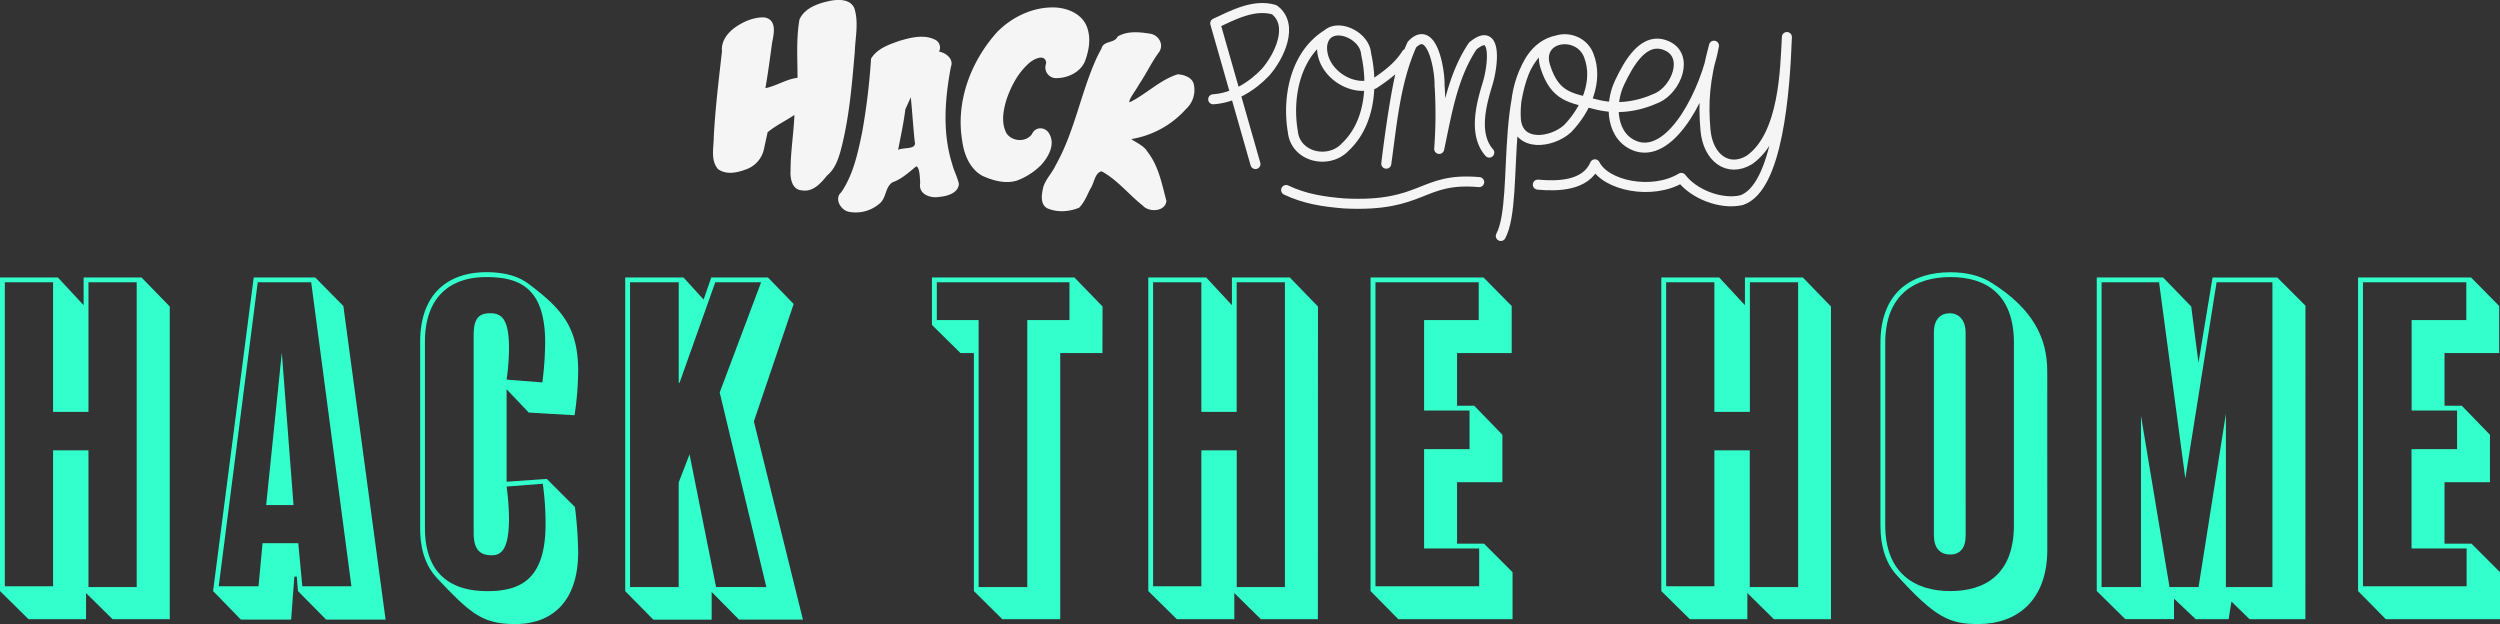 <svg xmlns="http://www.w3.org/2000/svg" viewBox="0 0 1119.22 279.37"><rect x="0" y="0" width="1119.22" height="279.37" fill="#333333" stroke="none"/><title>hackpompey--7_1</title><path d="M76,277.21H50.4l-11.88-11.7v11.7H12.78L0,264.61V124.22H25.92l11.52,12.42V124.22H63.36l12.64,13Zm-14.8-14.4V126.38H39.6v58H23.76v-58H2.16V262.45h21.6V201.62H39.6v61.2Z" style="fill:#3fc"/><path d="M172.62,277.39H146l-12.6-12.78-.54-6.48h-1.08l-1.44,19.26h-22.5L95.4,264.61l18.18-140.39h27.54L153.72,137Zm-15.3-14.94-18-136.07H115.38L97.92,262.45h17.82l1.8-19.26h16l1.8,19.26ZM131.4,226.1H119.16l7-68.22Z" style="fill:#3fc"/><path d="M230.76,279.37c-14.58,0-19.8-4.32-34.92-20.34-4.86-5.22-7.74-12.06-7.74-22.68V153c0-20.52,11.52-31.14,29.7-31.14,7.2,0,13.68,1.44,18.54,5,14.94,11.16,22.5,19.44,22.5,39.24a139.1,139.1,0,0,1-1.62,19.8L236.7,184.7l-9.9-10.44v41.4l18-1.26L257.4,227a183.39,183.39,0,0,1,1.44,20.16C258.84,269.47,247,279.37,230.76,279.37ZM243,216.56l-16.2,1.26a116.71,116.71,0,0,1,1.08,13.86c0,13-2.7,16.92-7.74,16.92-6.3,0-8.1-3.78-8.1-10.26v-88.2c0-7.38,2.16-9.9,7.38-9.9,5.4,0,8.46,2.88,8.46,15.84a103.3,103.3,0,0,1-1.08,13.86l16,1.26a144.23,144.23,0,0,0,1.26-17.82c0-24.12-11-29.34-26.28-29.34-16.92,0-27.54,9.54-27.54,29v83.34c0,19.62,10.62,28.26,27.9,28.26,15.12,0,26.1-5.4,26.1-30.06A127.48,127.48,0,0,0,243,216.56Z" style="fill:#3fc"/><path d="M359.46,277.39H330.84L318.6,265v12.42H292.5l-12.6-12.78V124.22H306l9,9.9,3.42-9.9H343.8l11.52,11.88L337.5,188.66Zm-16.38-14.58L322.2,175.7l18.54-49.32H320.22l-16,45h-.36v-45h-21.8V262.81h21.78V216l4.86-12.6,11.88,59.4Z" style="fill:#3fc"/><path d="M493.55,158.06h-18.9V277.21H448.73L436,264.61V158.06h-6l-12.78-12.6V124.22H481l12.6,13ZM478.79,143.3V126.38H419.4V143.3h18.72V262.81H459.9V143.3Z" style="fill:#3fc"/><path d="M590,277.21H564.47l-11.88-11.7v11.7H526.86l-12.78-12.6V124.22H540l11.52,12.42V124.22h25.92l12.6,13Zm-14.76-14.4V126.38h-21.6v58H537.83v-58h-21.6V262.45h21.6V201.62h15.84v61.2Z" style="fill:#3fc"/><path d="M677.15,277.21H626l-12.42-12.6V124.22h50.58L676.76,137v21.06H652.31v23.58H660l12.6,13v21.24H652.31v27.5h12.06l12.78,12.78Zm-14.94-14.76V245.53H637.55V201.08h20.34V183.8H637.55V143.3H662V126.38H615.78V262.45Z" style="fill:#3fc"/><path d="M819.71,277.21H794.15l-11.88-11.7v11.7H756.53l-12.78-12.6V124.22h25.92l11.52,12.42V124.22h25.92l12.6,13ZM805,262.81V126.38h-21.6v58H767.51v-58h-21.6V262.45h21.6V201.62h15.84v61.2Z" style="fill:#3fc"/><path d="M916.55,246.07c0,23.4-14.22,33.3-30.78,33.3-12.78,0-19.08-2.52-36.54-21.78-4.68-5-7.38-12.42-7.38-22.5V153.56c0-23.22,14.58-31.68,31.32-31.68,6.84,0,13.32,1.44,18.36,4.68,18.36,11.52,25,24.48,25,39.6Zm-14.94-92.51c0-22-12.6-29.52-28.44-29.52S844,131.78,844,153.56V235.1c0,21.42,13.14,29.52,29.16,29.52,15.66,0,28.44-7.56,28.44-29.52ZM880,239.78c0,5.58-2.52,8.46-6.84,8.46-4.68,0-7.38-2.88-7.38-8.64V148.88c0-5.94,2.88-8.64,7.2-8.64,3.6,0,7,2.7,7,8.64Z" style="fill:#3fc"/><path d="M1032.1,277.21h-25l-8.1-7.92-1.26,7.92H983L973.28,268v9.18H951.47l-12.78-12.6V124.22h29.7l12.6,13,3.24,25.2,6.3-38.16h29l12.6,12.6Zm-14.76-14.4V126.38h-25l-14,87.84-11.75-87.84H940.85V262.81h17.64V186.14l12.78,76.68h13l12.24-77.58v77.58Z" style="fill:#3fc"/><path d="M1119.22,277.21H1068.1l-12.42-12.6V124.22h50.58l12.6,12.78v21.06h-24.48v23.58h7.74l12.6,13v21.24h-20.34v27.5h12.06l12.78,12.78Zm-14.94-14.76V245.53h-24.66V201.08H1100V183.8h-20.34V143.3h24.48V126.38h-46.26V262.45Z" style="fill:#3fc"/><g style="opacity:0.95"><path d="M342,66.78a12.33,12.33,0,0,1-8.32,9.15c-3.84,1.48-8.79,2.4-12.3-.29-3.38-4.05-1.81-9.71-1.83-14.49.69-12.82,2.24-25.56,3.68-38.3-.44-4.06,2.12-7.63,5.18-10.06,3.9-2.93,8.78-5.15,13.73-5,5.77.92,4.37,7.26,3.52,11.3-.92,6.8-1.81,13.61-3,20.38,5-1,9.31-4.05,14.38-4.63,0-8.72-.64-17.55.89-26.17,2.41-5.22,8.57-7.25,13.81-8.32,3.73-.69,9-.8,10.75,3.38,2,6.32.42,13,.19,19.42-1.3,14.94-2.5,30-6.4,44.55-1.14,4-2.64,8.13-6,10.86-2.77,3.42-6.28,7.5-11.2,6.67-4.57-.19-5.42-5.46-5.15-9.11,0-8.26,1.39-16.42,1.72-24.67-3.94,2.67-8.32,4.71-12,7.75" style="fill:#fff"/><path d="M468.38,28.25c-.4-4.68-6.19-1.57-8.13.42-4.54,4.16-7.51,9.78-9.52,15.51-1.55,4.9-2.68,10.7-.15,15.46,2.5,3.79,8.74,4.2,11.43.38,1.55-3.59,6.28-3.31,7.88.14,2.55,4.71-.57,10.15-3.77,13.69a30.18,30.18,0,0,1-10.71,6.94c-5.19,1.69-10.83.07-15.63-2.08-5.71-3.2-8.26-9.71-9.06-16-2.86-17.48,4.06-35.55,15.78-48.46,6.59-6.65,15.82-11.1,25.28-10.92,6,.1,12.78,2.86,14.92,8.95,1.78,5,.8,10.54-1.06,15.35-2.08,4.67-7.48,7.26-12.4,7.34a4.8,4.8,0,0,1-5-6.28l.08-.46" style="fill:#fff"/><path d="M420.45,23.11c3.12.56,6.66,3.38,5.24,6.88-2.68,14.3-3.86,29.39.6,43.47.76,3,2.32,5.82,3,8.83-.26,4.16-5.22,5.55-8.7,5.85-4.11.77-9.56-1.21-8.63-6.24-.14-2.19-.18-7-1.75-7.43-3.33,2.66-6.51,5.69-10.62,7.14-3.34,2.08-2.73,6.86-5.65,9.38a16.31,16.31,0,0,1-13.87,3.84c-3.64-.65-6.69-5.88-3.52-8.66,5.46-7.93,7.48-17.58,9.41-26.85a292.53,292.53,0,0,0,4-33.07c2.73-4.52,8.1-6.35,12.84-8,5.15-1.49,11-3,16.06-.36a3.9,3.9,0,0,1,1.53,5.21M405.3,49c-.74,6.09-2.08,12.07-3.22,18.1,2.41-1.28,8.49.07,7.43-3.7-.69-6.61-1.1-13.25-1.76-19.86L405.29,49" style="fill:#fff"/><path d="M493.1,21.78c.94-3.77,5.8-2.19,7.23-5.41,4.22-2.54,9.53-2.08,14.19-1.34,4.1.38,6.85,4.9,4.3,8.41-3.36,4.53-5.71,9.71-8.89,14.36-1.18,2.3-5.07,7.27-4.21,8,7.46-3.63,13.49-10,21.5-12.53,2.93.15,6.82,1.48,7.29,4.81A11.45,11.45,0,0,1,531,48.76a41.88,41.88,0,0,1-24.52,13.5c1.11,1,5.85,3,7.22,5.68,5,6.34,6.47,14.45,8.48,22-.42,4.85-7.82,5.27-10.59,2.08-6.28-4.92-11.28-11.47-18.39-15.31-3.11.5-3.33,5.47-5.1,7.88-1.46,2.89-2.7,6.12-5,8.4-4.46,1.84-9.84,2.23-14.31.23-3.3-1.86-2.43-6.51-1.69-9.61,1.16-3.52,3.93-6.21,5.47-9.56C481,59.16,483.76,42,490.71,26.49c.74-1.61,1.55-3.2,2.42-4.74" style="fill:#fff"/></g><g style="opacity:0.95"><path d="M562.05,73.44l-18-63c8.08-3.75,17.34-8.77,26.43-6.09,9.13,6.82,2.14,21.12-3.93,28-6.08,6.44-14.43,11.51-23.42,12.1" style="fill:none;stroke:#fff;stroke-linecap:round;stroke-linejoin:round;stroke-width:4.487px"/><path d="M594.17,15.42c-14.3,8.91-18,28.07-15.38,43.53,1.2,11.4,16,14.76,23.39,6.94,11.1-10.32,12.58-27.62,9.43-41.65-.64-10-18.42-16.06-19.72-3.59-.6,11.6,13,20.74,23.18,16.92,5.55-3.68,11.1-7.77,14.64-13.49-4.41,9.15-9.09,49.19-9.09,49.19,2.54-17.93,4-36.58,11.46-53.27,9.07-9.62,12.55,11.51,12.39,17.93a204.48,204.48,0,0,1-.16,28.73c3.38-15.74,5.91-32.5,15.06-46.1,11-9.13,9.11,8.6,6.67,16.69s-6.87,22.5.69,31.06" style="fill:none;stroke:#fff;stroke-linecap:round;stroke-linejoin:round;stroke-width:4.487px"/><path d="M671.89,105.64C681,88.72,669,25.47,696.26,18.25c-13.3,4-18.49,22.75-17.63,35.13,1,12.62,16.07,10.66,23.13,4.24,8.06-8.27,14.05-21.25,9.49-32.85s-23.84-8.7-19.42,5.1,11.69,13.87,21.77,16.64,19.42,1.3,28.18-2.64S756.39,25,746.18,20.5s-17,7.82-21.16,16.57c-4.55,9.63-3.88,24.84,7.93,28.55,16,4.66,30.8-25.43,34.38-45.16-4.16,15.52-4.9,25.18-3.81,37.73s10.17,19.19,19.69,13.39c15.58-11,16-40.68,16.76-55-.89,24.21-4.06,67.71-20.38,73.06-9.45,2.08-21.46-2.87-26.87-10-13.09,7.9-34,3.47-38.68-6.07-4.16,9.71-16.73,9.88-25.57,9.09" style="fill:none;stroke:#fff;stroke-linecap:round;stroke-linejoin:round;stroke-width:4.487px"/><path d="M662.22,81.53c-26.22-2.35-24.65,11.39-60.54,9.54-9.15-.76-17.54-2-25.9-6" style="fill:none;stroke:#fff;stroke-linecap:round;stroke-width:4.487px"/></g></svg>